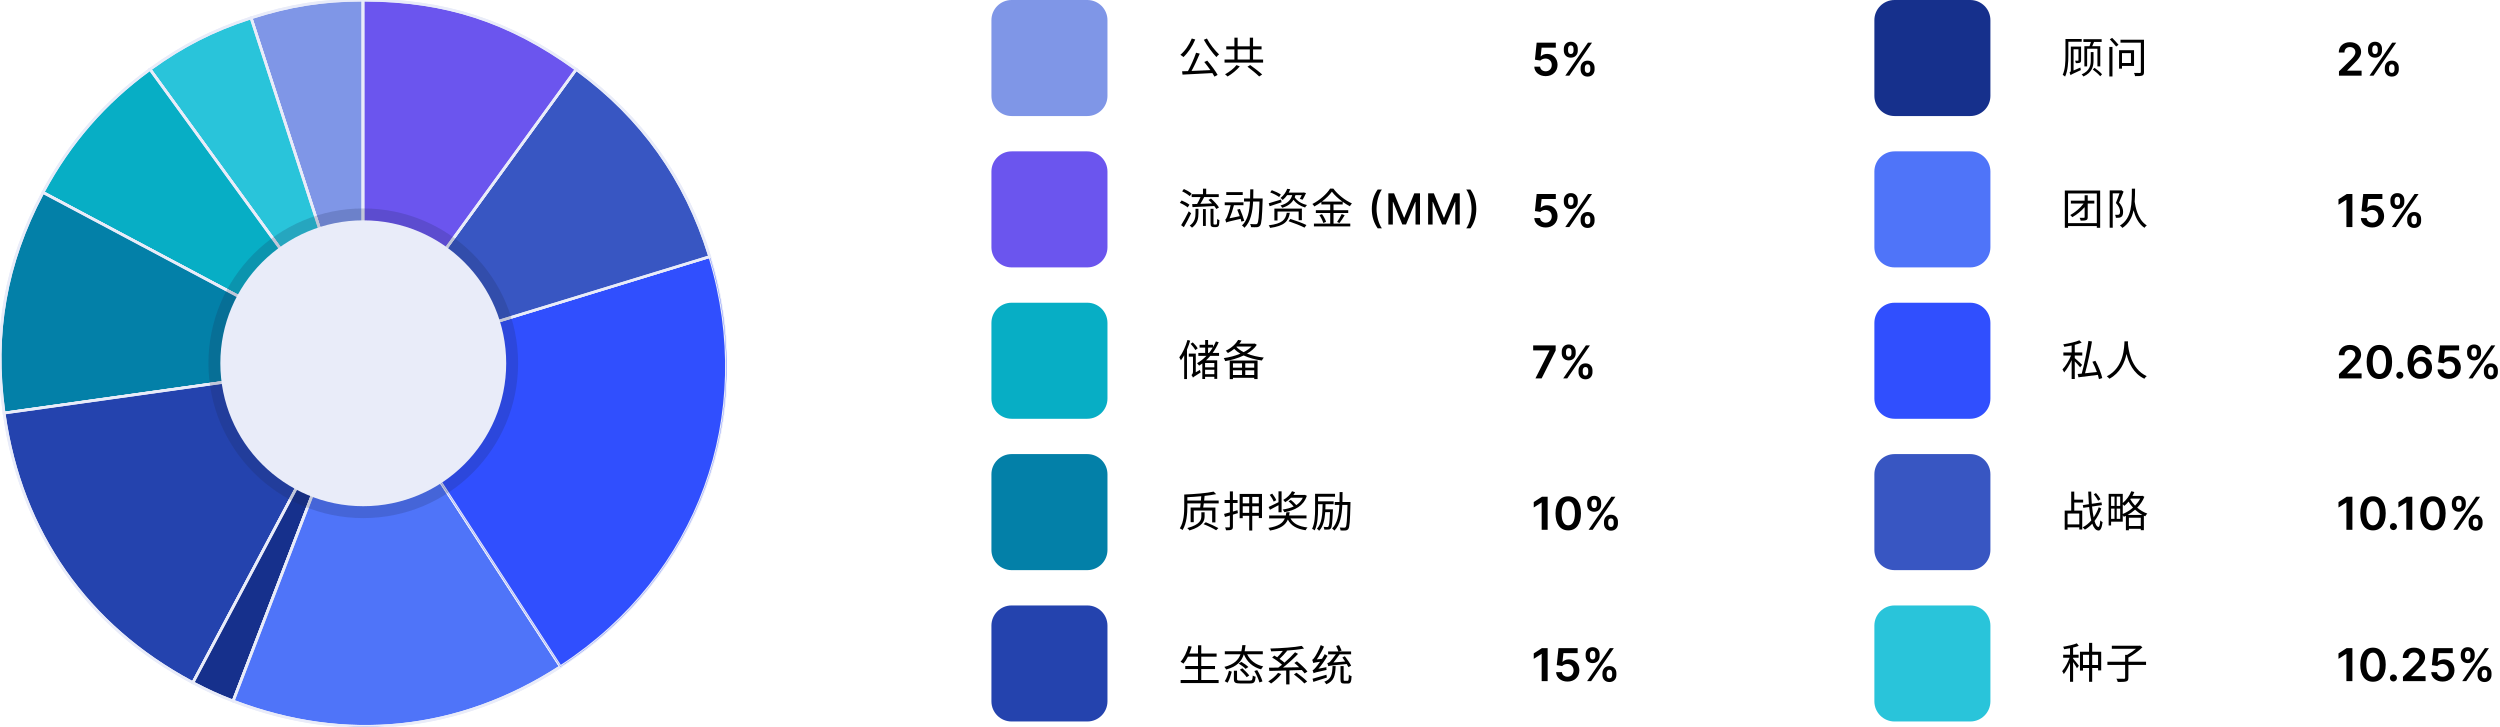 <svg width="991" height="288" viewBox="0 0 991 288" fill="none" xmlns="http://www.w3.org/2000/svg">
<g clip-path="url(#clip0)">
<path d="M54.258 117.267C54.148 117.267 54.06 117.179 54.06 117.069C54.06 116.959 54.148 116.871 54.258 116.871C54.368 116.871 54.456 116.959 54.456 117.069C54.434 117.201 54.346 117.267 54.258 117.267C54.368 117.267 54.456 117.179 54.456 117.069C54.456 116.959 54.368 116.871 54.258 116.871C54.148 116.871 54.06 116.959 54.06 117.069C54.06 117.201 54.148 117.267 54.258 117.267Z" fill="black"/>
<path fill-rule="evenodd" clip-rule="evenodd" d="M54.258 117.121C54.286 117.121 54.31 117.098 54.31 117.07C54.31 117.07 54.31 117.069 54.31 117.069H54.206C54.206 117.097 54.23 117.121 54.258 117.121ZM54.224 117.03L54.296 117.042C54.294 117.039 54.291 117.036 54.288 117.033C54.274 117.021 54.262 117.018 54.258 117.017C54.258 117.017 54.258 117.017 54.257 117.017C54.245 117.017 54.233 117.022 54.224 117.03ZM53.81 117.069C53.81 116.821 54.01 116.621 54.258 116.621C54.506 116.621 54.706 116.821 54.706 117.069V117.089L54.706 117.093C54.693 117.33 54.498 117.517 54.258 117.517C54.155 117.517 54.04 117.485 53.949 117.401C53.854 117.313 53.81 117.193 53.81 117.069Z" fill="black"/>
<path d="M143.912 143.736L99.503 7.079C114.606 2.176 128.039 0.044 143.912 0.044V143.736Z" fill="#7F96E7"/>
<path fill-rule="evenodd" clip-rule="evenodd" d="M100.133 7.401L143.412 140.579V0.544C127.975 0.588 114.835 2.674 100.133 7.401ZM99.348 6.603C114.501 1.685 127.986 -0.456 143.912 -0.456H144.412V143.736L143.436 143.89L98.873 6.758L99.348 6.603Z" fill="#E9ECF9"/>
<path d="M143.978 144.088L99.437 7.057L99.481 7.035C114.65 2.111 127.951 0 143.89 0H143.934V144.088H143.978ZM99.569 7.123L143.846 143.406V0.11C127.951 0.11 114.694 2.22 99.569 7.123Z" fill="#7F96E7"/>
<path fill-rule="evenodd" clip-rule="evenodd" d="M100.199 7.445L143.346 140.249V0.611C127.892 0.654 114.92 2.719 100.199 7.445ZM144.434 143.873V-0.5H143.89C127.899 -0.5 114.546 1.619 99.327 6.56L99.291 6.571L98.829 6.802L143.434 144.032V144.588H144.666L144.434 143.873Z" fill="#E9ECF9"/>
<path d="M143.912 143.736L59.446 27.502C72.285 18.159 84.421 11.981 99.502 7.079L143.912 143.736Z" fill="#29C4DA"/>
<path fill-rule="evenodd" clip-rule="evenodd" d="M99.823 6.448L144.387 143.581L143.507 144.03L58.748 27.392L59.152 27.098C72.034 17.724 84.217 11.522 99.348 6.603L99.823 6.448ZM60.145 27.613L142.461 140.888L99.182 7.709C84.528 12.519 72.657 18.562 60.145 27.613Z" fill="#E9ECF9"/>
<path d="M144.066 144.066L143.868 143.78L59.381 27.481L59.425 27.459C72.33 18.072 84.311 11.96 99.503 7.035L99.547 7.013L99.569 7.057L144.066 144.066ZM59.535 27.503L143.758 143.428L99.481 7.167C84.356 12.07 72.396 18.159 59.535 27.503Z" fill="#29C4DA"/>
<path fill-rule="evenodd" clip-rule="evenodd" d="M99.77 6.342L100.033 6.867L144.541 143.911L143.655 144.351L143.463 144.074L143.457 144.065L58.629 27.297L59.164 27.03C72.089 17.633 84.101 11.506 99.313 6.571L99.77 6.342ZM142.307 140.58L99.16 7.797C84.467 12.605 72.764 18.564 60.233 27.614L142.307 140.58Z" fill="#E9ECF9"/>
<path d="M143.912 143.736L17.038 76.287C27.481 56.676 41.463 40.561 59.447 27.502L143.912 143.736Z" fill="#07AEC5"/>
<path fill-rule="evenodd" clip-rule="evenodd" d="M59.557 26.804L144.316 143.442L143.677 144.177L16.361 76.493L16.596 76.052C27.075 56.375 41.107 40.202 59.153 27.098L59.557 26.804ZM17.715 76.08L142.234 142.278L59.336 28.201C41.743 41.065 28.018 56.883 17.715 76.08Z" fill="#E9ECF9"/>
<path d="M144.088 143.912L16.972 76.309L16.994 76.265C22.183 66.504 28.382 57.468 35.373 49.4C42.386 41.331 50.477 33.967 59.425 27.459L59.469 27.437L144.088 143.912ZM17.104 76.265L143.714 143.582L59.447 27.569C50.521 34.054 42.453 41.419 35.461 49.466C28.47 57.512 22.293 66.526 17.104 76.265Z" fill="#07AEC5"/>
<path fill-rule="evenodd" clip-rule="evenodd" d="M59.624 26.8L144.493 143.618L143.853 144.354L16.307 76.522L16.553 76.03C21.759 66.237 27.98 57.17 34.996 49.072C42.035 40.974 50.154 33.583 59.131 27.055L59.164 27.03L59.624 26.8ZM142.037 142.124L59.337 28.268C50.601 34.66 42.699 41.898 35.839 49.794C28.979 57.689 22.904 66.521 17.782 76.059L142.037 142.124Z" fill="#E9ECF9"/>
<path d="M143.912 143.736L1.627 163.742C-2.792 132.304 2.154 104.317 17.038 76.287L143.912 143.736Z" fill="#0380A8"/>
<path fill-rule="evenodd" clip-rule="evenodd" d="M16.831 75.61L145.505 144.017L1.201 164.307L1.131 163.811C-3.302 132.269 1.663 104.176 16.596 76.052L16.831 75.61ZM17.246 76.963C2.671 104.606 -2.208 132.21 2.053 163.177L142.318 143.455L17.246 76.963Z" fill="#E9ECF9"/>
<path d="M1.583 163.808V163.764C-0.66 147.891 -0.506 133.161 2.023 118.739C4.573 104.317 9.453 90.423 16.994 76.265L17.016 76.221L17.06 76.243L144.088 143.78L143.912 143.802L1.583 163.808ZM17.06 76.353C9.563 90.489 4.683 104.339 2.133 118.739C-0.418 133.139 -0.55 147.847 1.671 163.676L143.736 143.714L17.06 76.353Z" fill="#0380A8"/>
<path fill-rule="evenodd" clip-rule="evenodd" d="M16.793 75.55L17.295 75.801L145.718 144.08L143.982 144.297L143.974 144.298L1.083 164.383V163.799C-1.161 147.892 -1.006 133.121 1.53 118.653C4.09 104.177 8.988 90.234 16.55 76.036L16.793 75.55ZM142.143 143.433L17.268 77.03C9.926 90.971 5.139 104.633 2.625 118.827C0.111 133.02 -0.045 147.518 2.097 163.112L142.143 143.433Z" fill="#E9ECF9"/>
<path d="M143.912 143.736L76.463 270.61C34.406 248.273 8.244 210.899 1.626 163.742L143.912 143.736Z" fill="#2443AE"/>
<path fill-rule="evenodd" clip-rule="evenodd" d="M144.814 143.104L76.669 271.286L76.228 271.051C34.03 248.64 7.771 211.127 1.131 163.812L1.062 163.317L144.814 143.104ZM2.192 164.168C8.877 210.768 34.746 247.724 76.256 269.933L143.01 144.368L2.192 164.168Z" fill="#E9ECF9"/>
<path d="M76.485 270.698L76.441 270.676C55.512 259.552 38.451 244.69 25.722 226.531C12.993 208.349 4.859 187.222 1.561 163.742V163.698H1.605L144 143.692L143.956 143.78L76.485 270.698ZM1.671 163.786C4.969 187.222 13.081 208.305 25.788 226.443C38.495 244.58 55.534 259.42 76.419 270.544L143.802 143.824L1.671 163.786Z" fill="#2443AE"/>
<path fill-rule="evenodd" clip-rule="evenodd" d="M144.873 143.065L144.398 144.015L76.698 271.364L76.206 271.118C55.212 259.959 38.09 245.046 25.313 226.818C12.535 208.567 4.374 187.364 1.066 163.812L1.061 163.777V163.198H1.57L144.873 143.065ZM2.237 164.212C5.568 187.377 13.628 208.215 26.198 226.156C38.767 244.097 55.593 258.804 76.213 269.867L142.9 144.456L2.237 164.212Z" fill="#E9ECF9"/>
<path d="M143.912 143.736L92.423 277.887C86.487 275.622 82.069 273.6 76.462 270.61L143.912 143.736Z" fill="#16308C"/>
<path fill-rule="evenodd" clip-rule="evenodd" d="M77.139 270.403C82.374 273.178 86.607 275.115 92.136 277.241L140.515 151.19L77.139 270.403ZM143.47 143.501L144.378 143.915L92.711 278.532L92.245 278.354C86.289 276.082 81.851 274.051 76.227 271.051L75.787 270.816L143.47 143.501Z" fill="#E9ECF9"/>
<path d="M92.446 277.975L92.402 277.953C86.488 275.688 82.025 273.644 76.441 270.676L76.397 270.654L76.419 270.61L143.868 143.736L143.978 143.78L92.446 277.975ZM76.529 270.588C82.069 273.534 86.532 275.557 92.38 277.821L143.538 144.572L76.529 270.588Z" fill="#16308C"/>
<path fill-rule="evenodd" clip-rule="evenodd" d="M143.637 143.105L144.622 143.499L92.715 278.668L92.2 278.411C86.28 276.143 81.804 274.092 76.212 271.12L75.726 270.878L75.977 270.375L143.637 143.105ZM140.141 152.026L77.205 270.381C82.378 273.113 86.645 275.048 92.093 277.173L140.141 152.026Z" fill="#E9ECF9"/>
<path d="M143.912 143.736L222.177 264.256C182.253 290.198 136.876 294.947 92.423 277.886L143.912 143.736Z" fill="#4F74F9"/>
<path fill-rule="evenodd" clip-rule="evenodd" d="M143.796 142.64L222.869 264.403L222.45 264.675C182.391 290.704 136.847 295.471 92.244 278.353L91.777 278.174L143.796 142.64ZM144.027 144.831L93.07 277.598C137.068 294.33 181.937 289.634 221.485 264.108L144.027 144.831Z" fill="#E9ECF9"/>
<path d="M144.857 288C127.402 288 109.814 284.636 92.402 277.953L92.358 277.931L92.38 277.887L143.912 143.648L143.978 143.736L222.266 264.3L222.222 264.322C202.348 277.227 181.066 284.944 159.016 287.274C154.289 287.758 149.584 288 144.857 288ZM92.49 277.865C114.584 286.329 136.965 289.451 158.994 287.143C181.022 284.834 202.26 277.118 222.112 264.234L143.934 143.868L92.49 277.865Z" fill="#4F74F9"/>
<path fill-rule="evenodd" clip-rule="evenodd" d="M143.769 142.625L144.388 143.45L222.99 264.497L222.47 264.757C202.541 277.693 181.193 285.433 159.068 287.772L159.066 287.772C154.323 288.257 149.601 288.5 144.857 288.5C127.336 288.5 109.688 285.124 92.223 278.42L92.2 278.411L91.687 278.154L91.922 277.685L143.769 142.625ZM221.419 264.087L144.049 144.963L93.136 277.576C115.01 285.88 137.152 288.929 158.941 286.645C180.731 284.362 201.749 276.767 221.419 264.087Z" fill="#E9ECF9"/>
<path d="M143.912 143.736L281.316 101.723C300.487 164.401 277.139 228.553 222.155 264.234L143.912 143.736Z" fill="#304FFE"/>
<path fill-rule="evenodd" clip-rule="evenodd" d="M281.648 101.099L281.794 101.577C301.03 164.469 277.598 228.851 222.427 264.654L222.008 264.926L143.131 143.452L281.648 101.099ZM144.692 144.02L222.302 263.542C276.659 228.02 299.776 164.501 280.983 102.348L144.692 144.02Z" fill="#E9ECF9"/>
<path d="M222.156 264.322L222.134 264.278L143.824 143.714L143.89 143.692L281.361 101.657L281.383 101.701C286.109 117.135 288.308 132.898 287.956 148.529C287.604 163.852 284.79 178.846 279.602 193.114C274.414 207.382 266.917 220.661 257.353 232.62C247.57 244.822 235.764 255.485 222.2 264.278L222.156 264.322ZM144 143.78L222.2 264.191C235.72 255.397 247.504 244.778 257.265 232.599C266.829 220.639 274.326 207.36 279.514 193.114C284.702 178.868 287.516 163.874 287.868 148.573C288.22 132.964 286.021 117.245 281.317 101.833L144 143.78Z" fill="#304FFE"/>
<path d="M143.911 143.736L228.376 27.48C254.318 46.321 271.95 71.054 281.337 101.723L143.911 143.736Z" fill="#3856C2"/>
<path fill-rule="evenodd" clip-rule="evenodd" d="M228.265 26.782L228.67 27.076C254.7 45.981 272.396 70.804 281.815 101.577L281.962 102.055L142.628 144.651L228.265 26.782ZM228.486 28.18L145.194 142.821L280.712 101.391C271.369 71.206 253.985 46.821 228.486 28.18Z" fill="#E9ECF9"/>
<path d="M143.78 143.846L143.868 143.714L228.355 27.415L228.399 27.437C241.304 36.825 252.318 47.817 261.09 60.128C269.884 72.44 276.699 86.422 281.36 101.701L281.382 101.745L143.78 143.846ZM228.377 27.569L144.044 143.648L281.25 101.701C276.59 86.466 269.774 72.506 261.002 60.216C252.252 47.927 241.26 36.934 228.377 27.569Z" fill="#3856C2"/>
<path fill-rule="evenodd" clip-rule="evenodd" d="M228.2 26.778L228.66 27.008L228.693 27.033C241.639 36.45 252.692 47.48 261.498 59.838C270.317 72.185 277.151 86.203 281.826 101.515L282.094 102.051L142.587 144.734L143.457 143.429L228.2 26.778ZM280.625 101.37C275.984 86.369 269.243 72.621 260.595 60.507C251.97 48.392 241.155 37.539 228.487 28.268L145.326 142.733L280.625 101.37Z" fill="#E9ECF9"/>
<path d="M143.913 143.737V0.045C176.45 0.045 202.041 8.355 228.378 27.482L143.913 143.737Z" fill="#6B55EE"/>
<path fill-rule="evenodd" clip-rule="evenodd" d="M143.413 -0.455H143.913C176.556 -0.455 202.249 7.888 228.672 27.077L229.077 27.371L143.413 145.276V-0.455ZM144.413 0.545V142.198L227.68 27.593C201.705 8.834 176.441 0.63 144.413 0.545Z" fill="#E9ECF9"/>
<path d="M143.868 143.912V0H143.912C160.335 0 174.911 2.133 188.497 6.551C202.062 10.97 215.121 17.808 228.421 27.459L228.465 27.481L143.868 143.912ZM143.978 0.11V143.582L228.312 27.525C215.055 17.896 202.018 11.08 188.475 6.661C174.933 2.242 160.357 0.11 143.978 0.11Z" fill="#6B55EE"/>
<path fill-rule="evenodd" clip-rule="evenodd" d="M143.368 -0.5H143.912C160.379 -0.5 175.008 1.638 188.652 6.076C202.262 10.51 215.357 17.365 228.682 27.03L229.217 27.298L143.368 145.451V-0.5ZM227.613 27.636C214.532 18.188 201.669 11.492 188.32 7.137C174.973 2.781 160.609 0.654 144.478 0.611V142.044L227.613 27.636Z" fill="#E9ECF9"/>
</g>
<g style="mix-blend-mode:multiply" opacity="0.19">
<path d="M205.377 144C205.377 177.898 177.898 205.377 144 205.377C110.102 205.377 82.623 177.898 82.623 144C82.623 110.102 110.102 82.623 144 82.623C177.898 82.623 205.377 110.102 205.377 144Z" fill="#19234D"/>
</g>
<path d="M200.656 144C200.656 175.29 175.291 200.656 144 200.656C112.71 200.656 87.345 175.29 87.345 144C87.345 112.71 112.71 87.344 144 87.344C175.291 87.344 200.656 112.71 200.656 144Z" fill="#E9ECF9"/>
<path d="M472.423 15.264C471.42 17.763 469.754 20.194 467.901 21.724C468.258 21.911 468.836 22.387 469.108 22.625C470.91 20.959 472.661 18.375 473.8 15.655L472.423 15.264ZM477.37 24.58C478.169 25.532 479.036 26.688 479.801 27.793C477.234 27.912 474.616 28.031 472.321 28.116C473.443 26.11 474.667 23.458 475.585 21.265L474.123 20.908C473.392 23.101 472.049 26.11 470.91 28.184C470.06 28.201 469.278 28.235 468.581 28.252L468.751 29.578C471.777 29.425 476.299 29.221 480.583 28.966C480.906 29.476 481.195 29.969 481.416 30.377L482.657 29.68C481.824 28.167 480.09 25.804 478.543 24.036L477.37 24.58ZM477.2 15.774C478.492 18.154 480.617 20.993 482.181 22.625C482.436 22.285 482.895 21.792 483.235 21.554C481.688 20.126 479.563 17.474 478.424 15.264L477.2 15.774Z" fill="black"/>
<path d="M490.137 25.804C489.185 27.079 487.281 28.558 485.615 29.425C485.921 29.663 486.38 30.071 486.618 30.326C488.318 29.34 490.239 27.776 491.446 26.314L490.137 25.804ZM494.489 26.433C496.087 27.623 498.127 29.306 499.13 30.309L500.32 29.527C499.249 28.524 497.141 26.892 495.577 25.787L494.489 26.433ZM490.596 19.582H495.424V23.594H490.596V19.582ZM496.716 23.594V19.582H500.082V18.358H496.716V14.924H495.424V18.358H490.596V14.924H489.321V18.358H486.091V19.582H489.321V23.594H485.411V24.818H500.694V23.594H496.716Z" fill="black"/>
<path d="M612.714 30.179C615.482 30.179 617.413 28.3 617.413 25.698C617.413 23.18 615.661 21.364 613.283 21.364C612.222 21.364 611.283 21.786 610.797 22.361H610.72L611.097 18.891H616.729V16.909H609.135L608.451 23.659L610.592 24.011C611.033 23.525 611.864 23.199 612.651 23.205C614.089 23.212 615.124 24.273 615.118 25.756C615.124 27.219 614.114 28.261 612.714 28.261C611.532 28.261 610.58 27.513 610.496 26.44H608.195C608.259 28.613 610.158 30.179 612.714 30.179Z" fill="black"/>
<path d="M626.553 27.545C626.56 29.067 627.525 30.364 629.321 30.364C631.111 30.364 632.095 29.067 632.089 27.545V26.855C632.095 25.321 631.136 24.036 629.321 24.036C627.55 24.036 626.56 25.334 626.553 26.855V27.545ZM619.899 20.054C619.906 21.575 620.871 22.86 622.673 22.86C624.457 22.86 625.441 21.588 625.435 20.054V19.364C625.441 17.829 624.482 16.545 622.673 16.545C620.909 16.545 619.906 17.829 619.899 19.364V20.054ZM620.474 30H622.079L631.079 16.909H629.474L620.474 30ZM628.222 26.855C628.228 26.177 628.516 25.494 629.321 25.494C630.165 25.494 630.414 26.177 630.408 26.855V27.545C630.414 28.223 630.139 28.894 629.321 28.894C628.503 28.894 628.228 28.217 628.222 27.545V26.855ZM621.58 19.364C621.587 18.692 621.862 18.002 622.673 18.002C623.517 18.002 623.76 18.686 623.754 19.364V20.054C623.76 20.732 623.491 21.403 622.673 21.403C621.855 21.403 621.587 20.732 621.58 20.054V19.364Z" fill="black"/>
<path d="M826.248 18.324V26.331H827.336V19.327H831.416V26.331H832.555V18.324H829.342C829.58 17.814 829.852 17.202 830.09 16.624H833.099V15.536H825.857V16.624H828.849C828.679 17.168 828.458 17.814 828.271 18.324H826.248ZM825.194 16.556V15.451H818.751V22.081C818.751 24.41 818.666 27.504 817.646 29.68C817.918 29.799 818.394 30.139 818.598 30.36C819.72 28.048 819.89 24.546 819.89 22.064V16.556H825.194ZM824.939 18.46H820.876V27.844C820.876 28.439 820.587 28.626 820.332 28.728C820.519 29 820.689 29.544 820.757 29.816C821.046 29.561 821.539 29.289 824.854 27.776C824.786 27.538 824.684 27.096 824.667 26.773L821.964 27.946V19.531H823.902V23.849C823.902 24.002 823.868 24.053 823.715 24.053C823.562 24.07 823.12 24.07 822.559 24.053C822.695 24.342 822.831 24.733 822.865 25.039C823.63 25.039 824.174 25.022 824.497 24.852C824.854 24.665 824.939 24.376 824.939 23.866V18.46ZM829.869 20.636H828.781V24.019C828.781 25.753 828.424 28.099 825.16 29.493C825.398 29.68 825.721 30.071 825.874 30.326C829.41 28.711 829.869 26.144 829.869 24.036V20.636ZM829.58 27.572C830.634 28.337 831.926 29.476 832.538 30.224L833.252 29.425C832.64 28.694 831.297 27.606 830.26 26.875L829.58 27.572Z" fill="black"/>
<path d="M836.142 30.309H837.383V18.596H836.142V30.309ZM836.329 15.604C837.179 16.488 838.301 17.712 838.845 18.443L839.78 17.746C839.236 17.032 838.097 15.859 837.247 15.009L836.329 15.604ZM844.71 21.061V24.971H841.157V21.061H844.71ZM845.934 26.127V19.905H840.001V27.215H841.157V26.127H845.934ZM849.878 15.74H840.562V16.913H848.637V28.524C848.637 28.813 848.535 28.915 848.229 28.932C847.957 28.932 846.937 28.949 845.917 28.898C846.087 29.255 846.291 29.816 846.342 30.173C847.719 30.19 848.62 30.156 849.164 29.952C849.691 29.731 849.878 29.357 849.878 28.541V15.74Z" fill="black"/>
<path d="M927.164 30H936.138V28.018H930.436V27.929L932.693 25.634C935.237 23.192 935.94 22.003 935.94 20.527C935.94 18.334 934.157 16.73 931.523 16.73C928.928 16.73 927.087 18.341 927.087 20.827H929.343C929.343 19.491 930.187 18.654 931.491 18.654C932.737 18.654 933.664 19.415 933.664 20.648C933.664 21.741 933 22.521 931.708 23.832L927.164 28.287V30Z" fill="black"/>
<path d="M945.343 27.545C945.349 29.067 946.314 30.364 948.11 30.364C949.9 30.364 950.885 29.067 950.878 27.545V26.855C950.885 25.321 949.926 24.036 948.11 24.036C946.34 24.036 945.349 25.334 945.343 26.855V27.545ZM938.688 20.054C938.695 21.575 939.66 22.86 941.463 22.86C943.246 22.86 944.23 21.588 944.224 20.054V19.364C944.23 17.829 943.272 16.545 941.463 16.545C939.698 16.545 938.695 17.829 938.688 19.364V20.054ZM939.264 30H940.868L949.868 16.909H948.264L939.264 30ZM947.011 26.855C947.017 26.177 947.305 25.494 948.11 25.494C948.954 25.494 949.203 26.177 949.197 26.855V27.545C949.203 28.223 948.929 28.894 948.11 28.894C947.292 28.894 947.017 28.217 947.011 27.545V26.855ZM940.37 19.364C940.376 18.692 940.651 18.002 941.463 18.002C942.306 18.002 942.549 18.686 942.543 19.364V20.054C942.549 20.732 942.281 21.403 941.463 21.403C940.644 21.403 940.376 20.732 940.37 20.054V19.364Z" fill="black"/>
<path d="M472.712 82.098C474.99 81.996 478.237 81.826 481.348 81.673C481.688 82.098 481.96 82.506 482.164 82.846L483.201 82.234C482.589 81.197 481.229 79.735 480.039 78.698L479.053 79.259C479.512 79.667 480.005 80.143 480.447 80.636C478.866 80.687 477.268 80.755 475.823 80.806C476.333 79.99 476.877 79.004 477.336 78.12H483.116V76.981H478.135V74.788H476.86V76.981H472.372V78.12H475.891C475.534 79.004 475.024 80.058 474.531 80.857C473.817 80.874 473.154 80.891 472.576 80.908L472.712 82.098ZM472.338 76.743C471.692 76.131 470.349 75.383 469.278 74.924L468.598 75.842C469.669 76.335 470.978 77.151 471.607 77.746L472.338 76.743ZM471.505 81.163C470.825 80.602 469.465 79.888 468.394 79.463L467.697 80.415C468.802 80.874 470.128 81.639 470.791 82.217L471.505 81.163ZM471.216 83.764C470.298 85.702 469.057 87.929 468.207 89.255L469.278 90.054C470.213 88.473 471.335 86.348 472.168 84.546L471.216 83.764ZM473.902 84.512C473.902 86.076 473.681 87.997 471.607 89.425C471.879 89.629 472.321 90.02 472.508 90.258C474.769 88.626 475.058 86.416 475.058 84.546V82.761H473.902V84.512ZM476.86 89.561H477.982V82.863H476.86V89.561ZM481.399 89.017C481.28 89.017 481.178 89 481.11 88.949C481.025 88.864 481.025 88.694 481.025 88.354V82.761H479.852V88.235C479.852 89.255 479.937 89.51 480.175 89.748C480.413 89.952 480.787 90.037 481.11 90.037H481.943C482.232 90.037 482.572 89.969 482.742 89.85C482.98 89.714 483.116 89.51 483.201 89.187C483.303 88.881 483.354 87.997 483.371 87.249C483.065 87.147 482.691 86.96 482.487 86.79C482.47 87.589 482.453 88.201 482.419 88.473C482.385 88.745 482.317 88.881 482.249 88.932C482.164 89 482.028 89.017 481.875 89.017H481.399Z" fill="black"/>
<path d="M492.619 76.165H486.091V77.304H492.619V76.165ZM493.214 87.504C492.891 86.314 492.143 84.325 491.497 82.812L490.443 83.101C490.783 83.9 491.123 84.818 491.429 85.685L487.4 86.535C488.063 85.005 488.692 83.135 489.134 81.35H492.908V80.194H485.479V81.35H487.825C487.4 83.322 486.686 85.311 486.448 85.872C486.176 86.501 485.955 86.96 485.683 87.028C485.819 87.351 486.023 87.946 486.074 88.201C486.074 88.184 486.074 88.167 486.091 88.15V88.218C486.482 87.98 487.094 87.793 491.786 86.739C491.905 87.164 492.007 87.555 492.092 87.861L493.214 87.504ZM496.784 78.681C496.818 77.491 496.835 76.267 496.835 75.06H495.594C495.594 76.267 495.594 77.491 495.543 78.681H493.129V79.888H495.492C495.288 83.747 494.608 87.266 492.313 89.374C492.636 89.561 493.078 89.986 493.299 90.292C495.781 87.912 496.495 84.07 496.733 79.888H499.266C499.079 85.906 498.841 88.133 498.399 88.626C498.229 88.847 498.042 88.898 497.753 88.881C497.379 88.881 496.495 88.881 495.543 88.796C495.764 89.153 495.9 89.663 495.934 90.037C496.835 90.088 497.753 90.105 498.28 90.054C498.824 89.986 499.147 89.85 499.504 89.408C500.082 88.66 500.286 86.263 500.507 79.31C500.507 79.14 500.524 78.681 500.524 78.681H496.784Z" fill="black"/>
<path d="M507.715 77.117C506.933 76.539 505.369 75.808 504.145 75.383L503.516 76.267C504.74 76.726 506.287 77.508 507.052 78.103L507.715 77.117ZM507.817 79.089C505.981 79.667 504.145 80.245 502.921 80.585L503.278 81.758C504.638 81.316 506.372 80.738 508.004 80.194L507.817 79.089ZM516.062 87.283V82.693H505.165V87.402H506.406V83.849H514.787V87.283H516.062ZM510.078 84.342C509.568 87.147 508.293 88.643 502.921 89.306C503.125 89.561 503.397 90.054 503.482 90.343C509.177 89.544 510.741 87.725 511.302 84.342H510.078ZM510.792 87.691C512.9 88.388 515.705 89.493 517.116 90.241L517.864 89.204C516.385 88.456 513.563 87.419 511.489 86.773L510.792 87.691ZM516.028 77.338C515.756 77.882 515.501 78.443 515.246 78.834L516.351 79.157C516.759 78.494 517.286 77.474 517.711 76.539L516.793 76.284L516.589 76.335H510.843C511.081 75.893 511.285 75.451 511.455 75.009L510.248 74.839C509.823 76.012 508.939 77.44 507.579 78.494C507.851 78.647 508.259 78.987 508.463 79.276C509.177 78.681 509.755 78.018 510.231 77.338H512.237C511.744 79.089 510.588 80.636 507.579 81.452C507.817 81.673 508.14 82.098 508.259 82.37C510.605 81.673 511.931 80.568 512.73 79.191C513.801 80.636 515.45 81.724 517.337 82.251C517.507 81.945 517.83 81.486 518.102 81.265C515.977 80.806 514.158 79.667 513.223 78.205C513.325 77.916 513.427 77.644 513.512 77.338H516.028Z" fill="black"/>
<path d="M523.984 79.922C525.65 78.664 527.078 77.253 527.962 75.978C528.948 77.304 530.478 78.715 532.144 79.922H523.984ZM528.608 84.427H534.439V83.322H528.608V81.044H532.246V79.99C533.181 80.67 534.15 81.282 535.085 81.758C535.289 81.384 535.595 80.959 535.901 80.636C533.266 79.463 530.325 77.185 528.523 74.754H527.265C525.939 76.879 523.151 79.378 520.227 80.857C520.499 81.112 520.856 81.554 520.992 81.843C521.961 81.333 522.913 80.721 523.797 80.075V81.044H527.299V83.322H521.604V84.427H527.299V88.626H520.839V89.748H535.255V88.626H528.608V84.427ZM523.015 85.277C523.678 86.246 524.341 87.555 524.562 88.405L525.65 87.929C525.412 87.079 524.732 85.821 524.035 84.886L523.015 85.277ZM530.954 88.405C531.6 87.606 532.399 86.382 533.028 85.311L531.838 84.852C531.413 85.804 530.631 87.147 530.019 87.98L530.954 88.405Z" fill="black"/>
<path d="M543.787 82.818C543.787 85.849 544.596 88.372 546.13 90.521H547.784C546.595 88.927 545.659 85.692 545.659 82.818C545.659 79.951 546.595 76.715 547.784 75.121H546.13C544.596 77.27 543.787 79.794 543.787 82.818Z" fill="black"/>
<path d="M550.342 76.636V89H552.117V80.047H552.231L555.878 88.982H557.351L560.997 80.053H561.112V89H562.887V76.636H560.623L556.687 86.247H556.542L552.606 76.636H550.342Z" fill="black"/>
<path d="M566.109 76.636V89H567.884V80.047H567.998L571.645 88.982H573.118L576.764 80.053H576.879V89H578.653V76.636H576.39L572.454 86.247H572.309L568.373 76.636H566.109Z" fill="black"/>
<path d="M585.202 82.824C585.202 79.794 584.393 77.27 582.86 75.121H581.205C582.395 76.715 583.33 79.951 583.33 82.824C583.33 85.692 582.395 88.927 581.205 90.521H582.86C584.393 88.372 585.202 85.849 585.202 82.824Z" fill="black"/>
<path d="M612.714 90.179C615.482 90.179 617.413 88.3 617.413 85.698C617.413 83.18 615.661 81.364 613.283 81.364C612.222 81.364 611.283 81.786 610.797 82.361H610.72L611.097 78.891H616.729V76.909H609.135L608.451 83.659L610.592 84.011C611.033 83.525 611.864 83.199 612.651 83.205C614.089 83.212 615.124 84.273 615.118 85.756C615.124 87.219 614.114 88.261 612.714 88.261C611.532 88.261 610.58 87.513 610.496 86.44H608.195C608.259 88.613 610.158 90.179 612.714 90.179Z" fill="black"/>
<path d="M626.553 87.545C626.56 89.067 627.525 90.364 629.321 90.364C631.111 90.364 632.095 89.067 632.089 87.545V86.855C632.095 85.321 631.136 84.036 629.321 84.036C627.55 84.036 626.56 85.334 626.553 86.855V87.545ZM619.899 80.054C619.906 81.575 620.871 82.86 622.673 82.86C624.457 82.86 625.441 81.588 625.435 80.054V79.364C625.441 77.829 624.482 76.545 622.673 76.545C620.909 76.545 619.906 77.829 619.899 79.364V80.054ZM620.474 90H622.079L631.079 76.909H629.474L620.474 90ZM628.222 86.855C628.228 86.177 628.516 85.493 629.321 85.493C630.165 85.493 630.414 86.177 630.408 86.855V87.545C630.414 88.223 630.139 88.894 629.321 88.894C628.503 88.894 628.228 88.217 628.222 87.545V86.855ZM621.58 79.364C621.587 78.692 621.862 78.002 622.673 78.002C623.517 78.002 623.76 78.686 623.754 79.364V80.054C623.76 80.731 623.491 81.403 622.673 81.403C621.855 81.403 621.587 80.731 621.58 80.054V79.364Z" fill="black"/>
<path d="M830.192 79.548H827.574V77.406H826.35V79.548H820.893V80.687H825.942C824.565 82.54 822.525 84.223 820.638 85.243C820.927 85.464 821.284 85.855 821.454 86.093C823.137 85.141 824.939 83.73 826.35 82.115V86.059C826.35 86.263 826.282 86.331 826.061 86.331C825.857 86.348 825.126 86.348 824.361 86.331C824.531 86.654 824.718 87.13 824.769 87.47C825.874 87.47 826.554 87.436 826.979 87.232C827.438 87.045 827.574 86.722 827.574 86.059V80.687H830.192V79.548ZM819.771 88.456V76.692H831.178V88.456H819.771ZM818.496 75.519V90.309H819.771V89.612H831.178V90.309H832.504V75.519H818.496Z" fill="black"/>
<path d="M840.902 75.417L840.698 75.468H836.278V90.275H837.485V76.624H840.171C839.797 77.763 839.253 79.242 838.726 80.466C840.035 81.792 840.392 82.948 840.392 83.866C840.392 84.376 840.29 84.818 840.018 85.005C839.848 85.107 839.661 85.158 839.44 85.158C839.168 85.175 838.811 85.175 838.403 85.141C838.607 85.481 838.726 85.991 838.743 86.331C839.151 86.348 839.593 86.348 839.967 86.314C840.307 86.263 840.63 86.161 840.885 85.974C841.395 85.634 841.599 84.886 841.599 83.968C841.599 82.931 841.293 81.69 839.984 80.296C840.579 78.97 841.242 77.338 841.786 75.961L840.902 75.417ZM845.067 74.788C845.05 80.568 845.135 86.501 840.341 89.408C840.698 89.646 841.106 90.037 841.31 90.343C843.877 88.694 845.135 86.229 845.747 83.356C846.376 85.753 847.6 88.677 850.065 90.309C850.252 89.986 850.643 89.612 850.983 89.357C847.209 86.977 846.444 81.554 846.189 79.973C846.325 78.29 846.325 76.522 846.342 74.788H845.067Z" fill="black"/>
<path d="M932.488 76.909H930.232L926.978 78.999V81.172L930.04 79.217H930.117V90H932.488V76.909Z" fill="black"/>
<path d="M940.363 90.179C943.131 90.179 945.061 88.3 945.061 85.698C945.061 83.18 943.31 81.364 940.932 81.364C939.871 81.364 938.931 81.786 938.445 82.361H938.369L938.746 78.891H944.377V76.909H936.783L936.099 83.659L938.241 84.011C938.682 83.525 939.513 83.199 940.299 83.205C941.737 83.212 942.773 84.273 942.766 85.756C942.773 87.219 941.763 88.261 940.363 88.261C939.18 88.261 938.228 87.513 938.145 86.44H935.844C935.908 88.613 937.806 90.179 940.363 90.179Z" fill="black"/>
<path d="M954.202 87.545C954.208 89.067 955.173 90.364 956.97 90.364C958.759 90.364 959.744 89.067 959.737 87.545V86.855C959.744 85.321 958.785 84.036 956.97 84.036C955.199 84.036 954.208 85.334 954.202 86.855V87.545ZM947.548 80.054C947.554 81.575 948.519 82.86 950.322 82.86C952.105 82.86 953.09 81.588 953.083 80.054V79.364C953.09 77.829 952.131 76.545 950.322 76.545C948.558 76.545 947.554 77.829 947.548 79.364V80.054ZM948.123 90H949.727L958.727 76.909H957.123L948.123 90ZM955.87 86.855C955.876 86.177 956.164 85.493 956.97 85.493C957.813 85.493 958.063 86.177 958.056 86.855V87.545C958.063 88.223 957.788 88.894 956.97 88.894C956.151 88.894 955.876 88.217 955.87 87.545V86.855ZM949.229 79.364C949.235 78.692 949.51 78.002 950.322 78.002C951.166 78.002 951.408 78.686 951.402 79.364V80.054C951.408 80.731 951.14 81.403 950.322 81.403C949.504 81.403 949.235 80.731 949.229 80.054V79.364Z" fill="black"/>
<path d="M474.769 138.086C474.412 137.406 473.545 136.42 472.814 135.723L471.947 136.301C472.678 137.049 473.494 138.086 473.851 138.749L474.769 138.086ZM470.723 134.754C469.975 137.338 468.819 139.939 467.476 141.656C467.68 141.945 468.003 142.557 468.122 142.829C468.564 142.234 468.989 141.571 469.414 140.823V150.258H470.519V138.579C471.012 137.44 471.437 136.25 471.777 135.043L470.723 134.754ZM474.004 147.572V140.177H471.233V141.384H472.899V147.351C472.899 148.065 472.525 148.49 472.287 148.66C472.491 148.881 472.797 149.408 472.899 149.697C473.154 149.408 473.545 149.119 475.942 147.64C475.857 147.402 475.704 146.96 475.636 146.62L474.004 147.572ZM481.365 145.6H477.693V143.9H481.365V145.6ZM477.693 148.32V146.569H481.365V148.32H477.693ZM478.883 137.78H480.736C480.277 138.528 479.784 139.242 479.257 139.905H478.883V137.78ZM483.235 141.061V139.905H480.685C481.62 138.63 482.436 137.202 483.099 135.655L481.977 135.349C481.654 136.131 481.28 136.862 480.855 137.576V136.692H478.883V134.771H477.727V136.692H475.517V137.78H477.727V139.905H475.024V141.061H478.237C477.115 142.217 475.857 143.203 474.514 143.968C474.769 144.206 475.194 144.699 475.347 144.937C475.772 144.665 476.197 144.359 476.605 144.07V150.241H477.693V149.374H481.365V150.173H482.504V142.846H478.067C478.662 142.302 479.24 141.707 479.767 141.061H483.235Z" fill="black"/>
<path d="M492.347 144.036V145.736H488.743V144.036H492.347ZM497.175 145.736H493.622V144.036H497.175V145.736ZM493.622 148.643V146.773H497.175V148.643H493.622ZM488.743 148.643V146.773H492.347V148.643H488.743ZM487.468 150.292H488.743V149.748H497.175V150.258H498.501V142.914H487.468V150.292ZM490.29 137.355H496.138C495.322 138.205 494.217 138.953 492.993 139.582C491.837 139.004 490.851 138.324 490.12 137.525L490.29 137.355ZM497.379 136.165L497.158 136.233H491.276C491.616 135.825 491.905 135.417 492.143 134.992L490.8 134.737C489.967 136.199 488.318 137.882 485.887 139.038C486.176 139.242 486.55 139.65 486.737 139.956C487.689 139.446 488.505 138.902 489.236 138.307C489.933 139.021 490.749 139.65 491.684 140.194C489.61 141.061 487.281 141.656 485.105 141.945C485.309 142.234 485.547 142.795 485.666 143.152C488.097 142.744 490.715 142.013 492.993 140.908C495.101 141.894 497.6 142.557 500.201 142.914C500.371 142.557 500.694 142.03 500.966 141.741C498.569 141.486 496.274 140.959 494.319 140.177C495.917 139.259 497.294 138.086 498.195 136.692L497.379 136.165Z" fill="black"/>
<path d="M608.643 150H611.104L616.665 138.935V136.909H607.748V138.891H614.21V138.98L608.643 150Z" fill="black"/>
<path d="M625.727 147.545C625.734 149.067 626.699 150.364 628.495 150.364C630.285 150.364 631.269 149.067 631.263 147.545V146.855C631.269 145.321 630.31 144.036 628.495 144.036C626.724 144.036 625.734 145.334 625.727 146.855V147.545ZM619.073 140.054C619.08 141.575 620.045 142.86 621.847 142.86C623.631 142.86 624.615 141.588 624.609 140.054V139.364C624.615 137.829 623.656 136.545 621.847 136.545C620.083 136.545 619.08 137.829 619.073 139.364V140.054ZM619.648 150H621.253L630.253 136.909H628.648L619.648 150ZM627.396 146.855C627.402 146.177 627.69 145.494 628.495 145.494C629.339 145.494 629.588 146.177 629.582 146.855V147.545C629.588 148.223 629.313 148.894 628.495 148.894C627.677 148.894 627.402 148.217 627.396 147.545V146.855ZM620.754 139.364C620.761 138.692 621.036 138.002 621.847 138.002C622.691 138.002 622.934 138.686 622.928 139.364V140.054C622.934 140.731 622.665 141.403 621.847 141.403C621.029 141.403 620.761 140.731 620.754 140.054V139.364Z" fill="black"/>
<path d="M825.347 144.631C824.922 144.206 823.069 142.472 822.44 141.945V140.925H825.415V139.718H822.44V136.692C823.46 136.437 824.429 136.148 825.194 135.825L824.259 134.89C822.814 135.553 820.162 136.131 817.884 136.488C818.037 136.76 818.207 137.185 818.275 137.474C819.21 137.338 820.213 137.168 821.199 136.964V139.718H817.918V140.925H820.961C820.162 142.931 818.785 145.209 817.561 146.433C817.765 146.756 818.088 147.266 818.224 147.623C819.261 146.467 820.366 144.614 821.199 142.761V150.241H822.44V143.237C823.205 144.019 824.174 145.056 824.565 145.6L825.347 144.631ZM833.337 149.867C832.963 148.048 831.807 145.209 830.617 143.033L829.427 143.407C830.09 144.648 830.736 146.11 831.212 147.47C829.58 147.64 827.948 147.81 826.503 147.963C827.489 144.444 828.594 139.361 829.257 135.366L827.846 135.128C827.302 139.14 826.18 144.563 825.194 148.099C824.599 148.15 824.072 148.201 823.596 148.252L823.902 149.561C825.942 149.323 828.815 148.966 831.603 148.592C831.79 149.221 831.943 149.799 832.028 150.292L833.337 149.867Z" fill="black"/>
<path d="M842.143 135.298C842.024 137.542 842.024 145.651 835.139 149.17C835.53 149.425 835.938 149.833 836.159 150.139C840.46 147.81 842.211 143.713 842.959 140.313C843.775 143.713 845.645 148.065 850.031 150.139C850.218 149.799 850.609 149.374 850.966 149.102C844.574 146.178 843.656 138.324 843.503 136.08C843.52 135.791 843.52 135.519 843.537 135.298H842.143Z" fill="black"/>
<path d="M927.164 150H936.138V148.018H930.436V147.929L932.693 145.634C935.237 143.192 935.94 142.003 935.94 140.527C935.94 138.334 934.157 136.73 931.523 136.73C928.928 136.73 927.087 138.341 927.087 140.827H929.343C929.343 139.491 930.187 138.654 931.491 138.654C932.737 138.654 933.664 139.415 933.664 140.648C933.664 141.741 933 142.521 931.708 143.832L927.164 148.287V150Z" fill="black"/>
<path d="M943.182 150.249C946.34 150.256 948.225 147.763 948.225 143.467C948.225 139.197 946.327 136.73 943.182 136.73C940.037 136.73 938.145 139.191 938.139 143.467C938.139 147.756 940.024 150.249 943.182 150.249ZM943.182 148.249C941.552 148.249 940.529 146.612 940.536 143.467C940.542 140.348 941.559 138.705 943.182 138.705C944.812 138.705 945.828 140.348 945.835 143.467C945.835 146.612 944.818 148.249 943.182 148.249Z" fill="black"/>
<path d="M951.29 150.141C952.045 150.141 952.69 149.514 952.697 148.734C952.69 147.967 952.045 147.341 951.29 147.341C950.511 147.341 949.878 147.967 949.884 148.734C949.878 149.514 950.511 150.141 951.29 150.141Z" fill="black"/>
<path d="M959.344 150.179C962.17 150.198 964.068 148.255 964.062 145.666C964.068 143.192 962.304 141.403 960.009 141.403C958.603 141.403 957.363 142.087 956.736 143.212H956.647C956.653 140.457 957.663 138.782 959.479 138.782C960.604 138.782 961.364 139.434 961.607 140.437H963.94C963.659 138.322 961.952 136.73 959.479 136.73C956.334 136.73 954.346 139.351 954.346 143.825C954.339 148.626 956.832 150.166 959.344 150.179ZM959.332 148.261C957.932 148.261 956.909 147.104 956.903 145.736C956.915 144.362 957.976 143.212 959.364 143.212C960.751 143.212 961.767 144.311 961.761 145.717C961.767 147.149 960.719 148.261 959.332 148.261Z" fill="black"/>
<path d="M970.773 150.179C973.541 150.179 975.472 148.3 975.472 145.698C975.472 143.18 973.72 141.364 971.342 141.364C970.281 141.364 969.342 141.786 968.856 142.361H968.779L969.156 138.891H974.788V136.909H967.194L966.51 143.659L968.651 144.011C969.092 143.525 969.923 143.199 970.709 143.205C972.148 143.212 973.183 144.273 973.177 145.756C973.183 147.219 972.173 148.261 970.773 148.261C969.591 148.261 968.638 147.513 968.555 146.44H966.254C966.318 148.613 968.217 150.179 970.773 150.179Z" fill="black"/>
<path d="M984.612 147.545C984.619 149.067 985.584 150.364 987.38 150.364C989.17 150.364 990.154 149.067 990.148 147.545V146.855C990.154 145.321 989.195 144.036 987.38 144.036C985.609 144.036 984.619 145.334 984.612 146.855V147.545ZM977.958 140.054C977.964 141.575 978.93 142.86 980.732 142.86C982.516 142.86 983.5 141.588 983.494 140.054V139.364C983.5 137.829 982.541 136.545 980.732 136.545C978.968 136.545 977.964 137.829 977.958 139.364V140.054ZM978.533 150H980.138L989.138 136.909H987.533L978.533 150ZM986.28 146.855C986.287 146.177 986.574 145.494 987.38 145.494C988.224 145.494 988.473 146.177 988.467 146.855V147.545C988.473 148.223 988.198 148.894 987.38 148.894C986.562 148.894 986.287 148.217 986.28 147.545V146.855ZM979.639 139.364C979.646 138.692 979.92 138.002 980.732 138.002C981.576 138.002 981.819 138.686 981.812 139.364V140.054C981.819 140.731 981.55 141.403 980.732 141.403C979.914 141.403 979.646 140.731 979.639 140.054V139.364Z" fill="black"/>
<path d="M477.506 203.067H476.214V204.58C476.214 205.957 475.857 207.946 470.638 209.323C470.944 209.544 471.301 210.003 471.488 210.275C476.911 208.677 477.506 206.331 477.506 204.614V203.067ZM477.081 207.776C478.781 208.422 480.906 209.459 482.079 210.19L482.963 209.34C481.773 208.66 479.648 207.657 477.965 207.011L477.081 207.776ZM470.672 198.409V197.083C472.44 197.015 474.344 196.879 476.18 196.709C476.146 197.253 476.112 197.831 476.044 198.409H470.672ZM477.319 198.409C477.387 197.797 477.455 197.168 477.506 196.573C479.223 196.403 480.804 196.165 482.079 195.876L481.076 194.873C478.441 195.485 473.494 195.876 469.431 196.029V200.755C469.431 203.339 469.278 206.926 467.68 209.442C467.986 209.561 468.53 209.901 468.768 210.105C470.434 207.436 470.672 203.492 470.672 200.755V199.548H475.942C475.874 200.143 475.806 200.721 475.738 201.197H471.964V207.011H473.205V202.37H480.498V207.079H481.79V201.197H476.945C477.03 200.721 477.098 200.143 477.183 199.548H483.082V198.409H477.319Z" fill="black"/>
<path d="M490.528 202.251C489.933 202.438 489.321 202.608 488.726 202.778V199.378H490.579V198.188H488.726V194.788H487.519V198.188H485.428V199.378H487.519V203.101C486.652 203.339 485.87 203.56 485.224 203.713L485.581 204.937L487.519 204.359V208.762C487.519 208.983 487.434 209.051 487.196 209.068C487.009 209.068 486.346 209.085 485.632 209.068C485.785 209.374 485.955 209.884 486.006 210.207C487.077 210.207 487.723 210.173 488.148 209.969C488.573 209.765 488.726 209.442 488.726 208.762V204.002C489.372 203.815 490.035 203.611 490.698 203.407L490.528 202.251ZM496.393 203.288V200.687H498.994V203.288H496.393ZM492.619 203.288V200.687H495.186V203.288H492.619ZM495.186 196.981V199.514H492.619V196.981H495.186ZM498.994 199.514H496.393V196.981H498.994V199.514ZM491.395 195.808V205.413H492.619V204.461H495.186V210.292H496.393V204.461H498.994V205.362H500.252V195.808H491.395Z" fill="black"/>
<path d="M517.286 196.165L517.048 196.199H512.679C512.951 195.842 513.189 195.485 513.376 195.111L512.152 194.72C511.574 195.995 510.163 197.372 508.684 198.171C508.922 198.392 509.262 198.834 509.432 199.089C510.248 198.63 511.047 198.001 511.761 197.304H516.436C515.858 198.562 514.957 199.497 513.835 200.228C513.291 199.565 512.424 198.749 511.693 198.171L510.775 198.715C511.489 199.327 512.305 200.126 512.815 200.772C511.557 201.35 510.078 201.741 508.446 201.979C508.684 202.217 509.007 202.727 509.126 203.033C513.308 202.285 516.674 200.619 518.034 196.539L517.286 196.165ZM505.913 198.273C505.641 197.559 504.944 196.454 504.298 195.672L503.329 196.165C503.958 196.981 504.638 198.12 504.893 198.834L505.913 198.273ZM506.797 203.067H508.021V194.771H506.797V199.072C505.335 199.803 503.873 200.517 502.87 200.976L503.414 202.064C504.4 201.554 505.607 200.908 506.797 200.262V203.067ZM517.898 205.481V204.342H510.996C511.098 203.917 511.166 203.509 511.234 203.05H509.925C509.857 203.509 509.789 203.934 509.687 204.342H503.091V205.481H509.313C508.531 207.334 506.865 208.609 502.819 209.255C503.04 209.51 503.312 210.02 503.414 210.326C507.698 209.578 509.585 208.099 510.503 205.957C511.761 208.405 514.073 209.68 517.541 210.19C517.677 209.867 518.017 209.34 518.306 209.085C514.923 208.711 512.628 207.589 511.54 205.481H517.898Z" fill="black"/>
<path d="M525.378 201.911C525.412 201.248 525.429 200.568 525.446 199.871H528.659V198.732H522.471V196.913H529.203V195.74H521.298V201.928C521.298 204.274 521.213 207.419 520.108 209.646C520.397 209.731 520.924 210.037 521.145 210.241C522.301 207.946 522.471 204.41 522.471 201.911V199.871H524.29C524.222 203.951 523.984 207.555 522.029 209.578C522.335 209.748 522.726 210.139 522.896 210.411C524.528 208.711 525.089 206.093 525.327 202.999H527.214C527.061 206.926 526.874 208.371 526.585 208.711C526.466 208.898 526.33 208.932 526.092 208.932C525.854 208.932 525.293 208.915 524.681 208.847C524.834 209.153 524.936 209.578 524.953 209.918C525.599 209.952 526.228 209.952 526.585 209.901C527.01 209.884 527.299 209.765 527.554 209.425C527.979 208.881 528.149 207.232 528.353 202.438C528.353 202.285 528.37 201.911 528.37 201.911H525.378ZM532.144 198.987C532.178 197.729 532.195 196.386 532.195 195.06H531.022C531.022 196.386 531.022 197.729 530.988 198.987H529.084V200.16H530.937C530.75 204.087 530.138 207.436 528.03 209.51C528.336 209.68 528.761 210.071 528.965 210.343C531.226 208.031 531.889 204.393 532.093 200.16H534.15C533.98 206.263 533.81 208.439 533.436 208.915C533.266 209.136 533.13 209.187 532.858 209.17C532.552 209.17 531.838 209.17 531.056 209.102C531.26 209.442 531.379 209.918 531.396 210.275C532.161 210.309 532.926 210.326 533.368 210.275C533.844 210.224 534.167 210.071 534.473 209.663C534.983 208.949 535.153 206.637 535.323 199.599C535.323 199.446 535.34 198.987 535.34 198.987H532.144Z" fill="black"/>
<path d="M476.18 269.541V265.223H481.637V263.999H476.18V260.293H482.266V259.052H476.18V255.788H474.888V259.052H471.437C471.811 258.185 472.117 257.267 472.389 256.332L471.114 256.06C470.451 258.474 469.363 260.82 467.969 262.316C468.309 262.486 468.87 262.86 469.125 263.064C469.754 262.299 470.349 261.364 470.893 260.293H474.888V263.999H469.839V265.223H474.888V269.541H468.003V270.765H483.065V269.541H476.18Z" fill="black"/>
<path d="M486.618 270.629C487.366 269.456 487.91 267.654 488.284 266.26L487.162 265.886C486.839 267.246 486.244 268.946 485.479 270.034L486.618 270.629ZM491.667 269.779C490.562 269.779 490.358 269.677 490.358 269.184V265.886H489.117V269.201C489.117 270.561 489.644 270.918 491.599 270.918H495.543C497.175 270.918 497.566 270.391 497.736 268.266C497.379 268.181 496.869 267.994 496.597 267.79C496.495 269.524 496.359 269.779 495.458 269.779H491.667ZM491.004 263.03C491.99 263.625 493.197 264.509 493.724 265.138L494.863 264.407C494.234 263.761 493.044 262.928 492.058 262.367L491.004 263.03ZM491.48 265.478C492.466 266.362 493.639 267.62 494.183 268.436L495.203 267.756C494.625 266.957 493.418 265.75 492.466 264.9L491.48 265.478ZM497.226 265.988C498.093 267.416 498.943 269.354 499.232 270.527L500.439 270.102C500.116 268.895 499.215 267.025 498.348 265.631L497.226 265.988ZM500.575 259.341V258.151H493.384C493.537 257.369 493.656 256.553 493.741 255.72H492.449C492.364 256.553 492.262 257.369 492.075 258.151H485.513V259.341H491.735C490.936 261.534 489.27 263.37 485.343 264.356C485.581 264.611 485.904 265.104 486.04 265.41C490.426 264.237 492.228 262.01 493.061 259.341C494.319 262.367 496.546 264.424 499.895 265.342C500.082 264.968 500.456 264.458 500.745 264.169C497.702 263.489 495.543 261.772 494.37 259.341H500.575Z" fill="black"/>
<path d="M506.627 266.719C505.692 267.977 504.162 269.252 502.734 270.085C503.074 270.272 503.601 270.697 503.856 270.952C505.216 270.034 506.814 268.589 507.902 267.195L506.627 266.719ZM518.272 266.192C517.405 265.036 515.586 263.336 514.107 262.146L513.087 262.792C513.699 263.302 514.345 263.88 514.957 264.492C512.798 264.526 510.605 264.577 508.582 264.611C510.571 263.047 512.849 260.99 514.549 259.205L513.359 258.559C512.254 259.834 510.707 261.33 509.16 262.673C508.65 262.197 507.953 261.67 507.222 261.177C508.191 260.293 509.313 259.086 510.18 258.015L509.993 257.913C512.56 257.726 515.025 257.454 516.929 257.08L516.011 256.026C513.104 256.604 507.902 256.961 503.55 257.08C503.669 257.386 503.839 257.879 503.856 258.202C505.352 258.168 506.95 258.1 508.531 258.015C507.885 258.865 507.035 259.834 506.287 260.548C505.896 260.31 505.505 260.072 505.131 259.868L504.281 260.65C505.641 261.432 507.205 262.571 508.191 263.506C507.681 263.914 507.205 264.288 506.729 264.628C505.352 264.645 504.077 264.662 503.023 264.679L503.159 265.954C504.961 265.903 507.307 265.852 509.84 265.784V271.292H511.149V265.75C512.764 265.699 514.413 265.648 516.028 265.597C516.487 266.09 516.878 266.549 517.15 266.94L518.272 266.192ZM512.917 267.348C514.379 268.419 516.198 269.966 517.048 270.918L518.153 270.136C517.218 269.167 515.365 267.671 513.937 266.651L512.917 267.348Z" fill="black"/>
<path d="M535.595 263.846C535.102 262.894 533.997 261.313 533.096 260.123L532.11 260.616C532.484 261.109 532.875 261.67 533.232 262.214L528.574 262.605C529.322 261.687 530.291 260.378 531.005 259.375H535.578V258.236H530.733L531.821 257.879C531.617 257.352 531.175 256.417 530.801 255.737L529.645 256.06C529.968 256.74 530.393 257.658 530.563 258.236H526.466V259.375H529.526C528.761 260.429 527.588 261.976 527.197 262.333C526.891 262.656 526.432 262.775 526.126 262.86C526.245 263.115 526.5 263.778 526.551 264.084C527.01 263.88 527.724 263.795 533.844 263.217C534.133 263.693 534.354 264.101 534.524 264.458L535.595 263.846ZM522.624 265.087C523.899 263.608 525.174 261.806 526.228 259.97L525.106 259.307C524.783 259.919 524.426 260.565 524.035 261.16L521.978 261.381C523.015 259.919 524.052 258.083 524.834 256.315L523.542 255.72C522.811 257.76 521.553 259.936 521.145 260.497C520.788 261.058 520.465 261.449 520.159 261.517C520.312 261.891 520.533 262.537 520.601 262.826C520.856 262.69 521.247 262.605 523.27 262.316C522.556 263.37 521.893 264.22 521.587 264.543C521.06 265.172 520.652 265.58 520.312 265.665C520.448 266.005 520.652 266.617 520.72 266.872C521.077 266.651 521.638 266.481 525.837 265.563C525.786 265.308 525.769 264.798 525.803 264.458L522.624 265.087ZM525.786 267.467C523.746 268.079 521.672 268.691 520.312 269.048L520.601 270.306C522.114 269.813 524.103 269.184 525.99 268.572L525.786 267.467ZM528.217 264.033C528.098 267.382 527.724 269.201 524.953 270.238C525.242 270.442 525.582 270.935 525.735 271.241C528.795 270 529.322 267.841 529.458 264.033H528.217ZM533.045 269.864C532.671 269.864 532.62 269.796 532.62 269.354V264.016H531.379V269.354C531.379 270.578 531.668 270.952 532.858 270.952H534.337C535.374 270.952 535.663 270.34 535.765 268.028C535.425 267.943 534.932 267.756 534.677 267.518C534.626 269.541 534.558 269.864 534.201 269.864H533.045Z" fill="black"/>
<path d="M613.488 196.909H611.232L607.978 198.999V201.173L611.04 199.217H611.117V210H613.488V196.909Z" fill="black"/>
<path d="M621.651 210.249C624.808 210.256 626.694 207.763 626.694 203.467C626.694 199.197 624.795 196.73 621.651 196.73C618.506 196.73 616.614 199.191 616.607 203.467C616.607 207.756 618.493 210.249 621.651 210.249ZM621.651 208.249C620.021 208.249 618.998 206.612 619.004 203.467C619.011 200.348 620.027 198.705 621.651 198.705C623.281 198.705 624.297 200.348 624.303 203.467C624.303 206.612 623.287 208.249 621.651 208.249Z" fill="black"/>
<path d="M635.817 207.545C635.823 209.067 636.789 210.364 638.585 210.364C640.375 210.364 641.359 209.067 641.352 207.545V206.855C641.359 205.321 640.4 204.036 638.585 204.036C636.814 204.036 635.823 205.334 635.817 206.855V207.545ZM629.163 200.054C629.169 201.575 630.134 202.86 631.937 202.86C633.72 202.86 634.705 201.588 634.698 200.054V199.364C634.705 197.829 633.746 196.545 631.937 196.545C630.173 196.545 629.169 197.829 629.163 199.364V200.054ZM629.738 210H631.343L640.343 196.909H638.738L629.738 210ZM637.485 206.855C637.492 206.177 637.779 205.494 638.585 205.494C639.428 205.494 639.678 206.177 639.671 206.855V207.545C639.678 208.223 639.403 208.894 638.585 208.894C637.767 208.894 637.492 208.217 637.485 207.545V206.855ZM630.844 199.364C630.85 198.692 631.125 198.002 631.937 198.002C632.781 198.002 633.024 198.686 633.017 199.364V200.054C633.024 200.731 632.755 201.403 631.937 201.403C631.119 201.403 630.85 200.731 630.844 200.054V199.364Z" fill="black"/>
<path d="M832.623 197.899C832.283 197.236 831.518 196.199 830.838 195.451L829.971 195.944C830.617 196.709 831.365 197.78 831.705 198.477L832.623 197.899ZM824.225 207.878H819.584V203.56H824.225V207.878ZM822.236 199.191H825.755V198.069H822.236V194.873H821.029V202.404H818.445V209.986H819.584V209.034H824.225V209.901H825.398V202.404H822.236V199.191ZM831.943 201.044C831.484 202.455 830.787 203.849 829.92 205.09C829.665 203.883 829.461 202.421 829.291 200.789L833.201 200.228L833.031 199.14L829.189 199.701C829.07 198.188 828.985 196.556 828.951 194.873H827.761C827.829 196.624 827.914 198.307 828.033 199.871L825.636 200.228L825.806 201.299L828.135 200.976C828.339 203.016 828.611 204.835 828.985 206.297C827.965 207.47 826.792 208.439 825.534 209.051C825.857 209.272 826.248 209.663 826.452 209.952C827.489 209.357 828.475 208.541 829.376 207.589C829.954 209.272 830.77 210.258 831.841 210.309C832.504 210.326 833.116 209.595 833.473 206.977C833.252 206.858 832.776 206.569 832.555 206.314C832.419 207.98 832.181 208.898 831.824 208.881C831.229 208.847 830.685 207.98 830.277 206.518C831.399 205.022 832.317 203.305 832.912 201.571L831.943 201.044Z" fill="black"/>
<path d="M843.384 204.121C844.421 203.56 845.424 202.863 846.342 202.03C847.192 202.829 848.161 203.543 849.232 204.121H843.384ZM843.894 208.507V205.243H848.603V208.507H843.894ZM841.463 199.905C841.701 200.109 841.956 200.364 842.092 200.517C842.67 200.041 843.231 199.48 843.758 198.834C844.217 199.616 844.812 200.432 845.526 201.214C844.285 202.302 842.857 203.169 841.463 203.747V199.905ZM839.066 205.668V201.622H840.443V205.668H839.066ZM836.839 201.622H838.199V205.668H836.839V201.622ZM838.199 196.862V200.551H836.839V196.862H838.199ZM840.443 200.551H839.066V196.862H840.443V200.551ZM848.382 197.644C847.872 198.647 847.158 199.582 846.342 200.432C845.543 199.616 844.914 198.732 844.455 197.916L844.642 197.644H848.382ZM849.215 196.522L848.994 196.59H845.288C845.577 196.097 845.832 195.57 846.053 195.043L844.863 194.72C844.132 196.539 842.891 198.222 841.463 199.378V195.774H835.87V208.286H836.839V206.79H841.463V204.206C841.633 204.41 841.803 204.665 841.888 204.852C842.16 204.733 842.432 204.614 842.704 204.478V210.207H843.894V209.629H848.603V210.173H849.827V204.427C850.014 204.512 850.184 204.597 850.371 204.665C850.558 204.325 850.915 203.849 851.187 203.594C849.657 203.05 848.314 202.2 847.192 201.231C848.382 200.007 849.385 198.562 850.031 196.93L849.215 196.522Z" fill="black"/>
<path d="M932.488 196.909H930.232L926.978 198.999V201.173L930.04 199.217H930.117V210H932.488V196.909Z" fill="black"/>
<path d="M940.651 210.249C943.808 210.256 945.694 207.763 945.694 203.467C945.694 199.197 943.795 196.73 940.651 196.73C937.506 196.73 935.614 199.191 935.607 203.467C935.607 207.756 937.493 210.249 940.651 210.249ZM940.651 208.249C939.021 208.249 937.998 206.612 938.004 203.467C938.011 200.348 939.027 198.705 940.651 198.705C942.281 198.705 943.297 200.348 943.303 203.467C943.303 206.612 942.287 208.249 940.651 208.249Z" fill="black"/>
<path d="M948.759 210.141C949.513 210.141 950.159 209.514 950.165 208.734C950.159 207.967 949.513 207.341 948.759 207.341C947.979 207.341 947.346 207.967 947.353 208.734C947.346 209.514 947.979 210.141 948.759 210.141Z" fill="black"/>
<path d="M956.236 196.909H953.98L950.726 198.999V201.173L953.788 199.217H953.865V210H956.236V196.909Z" fill="black"/>
<path d="M964.399 210.249C967.556 210.256 969.442 207.763 969.442 203.467C969.442 199.197 967.544 196.73 964.399 196.73C961.254 196.73 959.362 199.191 959.355 203.467C959.355 207.756 961.241 210.249 964.399 210.249ZM964.399 208.249C962.769 208.249 961.746 206.612 961.752 203.467C961.759 200.348 962.775 198.705 964.399 198.705C966.029 198.705 967.045 200.348 967.051 203.467C967.051 206.612 966.035 208.249 964.399 208.249Z" fill="black"/>
<path d="M978.565 207.545C978.571 209.067 979.537 210.364 981.333 210.364C983.123 210.364 984.107 209.067 984.101 207.545V206.855C984.107 205.321 983.148 204.036 981.333 204.036C979.562 204.036 978.571 205.334 978.565 206.855V207.545ZM971.911 200.054C971.917 201.575 972.883 202.86 974.685 202.86C976.468 202.86 977.453 201.588 977.446 200.054V199.364C977.453 197.829 976.494 196.545 974.685 196.545C972.921 196.545 971.917 197.829 971.911 199.364V200.054ZM972.486 210H974.091L983.091 196.909H981.486L972.486 210ZM980.233 206.855C980.24 206.177 980.527 205.494 981.333 205.494C982.177 205.494 982.426 206.177 982.419 206.855V207.545C982.426 208.223 982.151 208.894 981.333 208.894C980.515 208.894 980.24 208.217 980.233 207.545V206.855ZM973.592 199.364C973.598 198.692 973.873 198.002 974.685 198.002C975.529 198.002 975.772 198.686 975.765 199.364V200.054C975.772 200.731 975.503 201.403 974.685 201.403C973.867 201.403 973.598 200.731 973.592 200.054V199.364Z" fill="black"/>
<path d="M613.488 256.909H611.232L607.978 258.999V261.173L611.04 259.217H611.117V270H613.488V256.909Z" fill="black"/>
<path d="M621.363 270.179C624.131 270.179 626.061 268.3 626.061 265.698C626.061 263.18 624.31 261.364 621.932 261.364C620.871 261.364 619.931 261.786 619.445 262.362H619.369L619.746 258.891H625.377V256.909H617.783L617.099 263.659L619.241 264.011C619.682 263.525 620.513 263.199 621.299 263.205C622.737 263.212 623.773 264.273 623.766 265.756C623.773 267.22 622.763 268.261 621.363 268.261C620.18 268.261 619.228 267.514 619.145 266.44H616.844C616.908 268.613 618.806 270.179 621.363 270.179Z" fill="black"/>
<path d="M635.202 267.546C635.208 269.067 636.173 270.364 637.97 270.364C639.759 270.364 640.744 269.067 640.737 267.546V266.855C640.744 265.321 639.785 264.036 637.97 264.036C636.199 264.036 635.208 265.334 635.202 266.855V267.546ZM628.548 260.054C628.554 261.575 629.519 262.86 631.322 262.86C633.105 262.86 634.09 261.588 634.083 260.054V259.364C634.09 257.83 633.131 256.545 631.322 256.545C629.558 256.545 628.554 257.83 628.548 259.364V260.054ZM629.123 270H630.727L639.727 256.909H638.123L629.123 270ZM636.87 266.855C636.876 266.178 637.164 265.494 637.97 265.494C638.813 265.494 639.063 266.178 639.056 266.855V267.546C639.063 268.223 638.788 268.894 637.97 268.894C637.151 268.894 636.876 268.217 636.87 267.546V266.855ZM630.229 259.364C630.235 258.693 630.51 258.002 631.322 258.002C632.166 258.002 632.408 258.686 632.402 259.364V260.054C632.408 260.732 632.14 261.403 631.322 261.403C630.504 261.403 630.235 260.732 630.229 260.054V259.364Z" fill="black"/>
<path d="M821.777 260.721H823.953V259.531H821.777V256.692C822.61 256.505 823.375 256.267 824.021 256.012L823.256 255.009C821.981 255.57 819.754 256.063 817.85 256.369C817.986 256.641 818.156 257.083 818.207 257.355C818.955 257.253 819.754 257.117 820.553 256.964V259.531H817.833V260.721H820.383C819.703 262.659 818.513 264.852 817.442 266.059C817.646 266.348 817.952 266.858 818.088 267.198C818.972 266.144 819.856 264.461 820.553 262.744V270.258H821.777V262.438C822.338 263.254 823.018 264.342 823.307 264.886L824.072 263.9C823.732 263.424 822.27 261.605 821.777 261.078V260.721ZM829.342 263.594V259.565H831.671V263.594H829.342ZM825.704 263.594V259.565H828.101V263.594H825.704ZM829.342 258.341V254.822H828.101V258.341H824.497V265.838H825.704V264.801H828.101V270.258H829.342V264.801H831.671V265.753H832.912V258.341H829.342Z" fill="black"/>
<path d="M850.694 262.319H843.69V260.653C845.577 259.633 847.804 258.052 849.249 256.59L848.331 255.893L848.025 255.961H837.128V257.185H846.699C845.713 258.035 844.404 258.936 843.197 259.599H842.398V262.319H835.377V263.577H842.398V268.66C842.398 268.966 842.296 269.051 841.922 269.068C841.565 269.085 840.307 269.085 838.947 269.034C839.168 269.391 839.389 269.969 839.491 270.326C841.106 270.343 842.211 270.309 842.84 270.105C843.469 269.901 843.69 269.51 843.69 268.66V263.577H850.694V262.319Z" fill="black"/>
<path d="M932.488 256.909H930.232L926.978 258.999V261.173L930.04 259.217H930.117V270H932.488V256.909Z" fill="black"/>
<path d="M940.651 270.249C943.808 270.256 945.694 267.763 945.694 263.467C945.694 259.197 943.795 256.73 940.651 256.73C937.506 256.73 935.614 259.191 935.607 263.467C935.607 267.756 937.493 270.249 940.651 270.249ZM940.651 268.249C939.021 268.249 937.998 266.612 938.004 263.467C938.011 260.348 939.027 258.705 940.651 258.705C942.281 258.705 943.297 260.348 943.303 263.467C943.303 266.612 942.287 268.249 940.651 268.249Z" fill="black"/>
<path d="M948.759 270.141C949.513 270.141 950.159 269.514 950.165 268.734C950.159 267.967 949.513 267.341 948.759 267.341C947.979 267.341 947.346 267.967 947.353 268.734C947.346 269.514 947.979 270.141 948.759 270.141Z" fill="black"/>
<path d="M952.529 270H961.503V268.018H955.801V267.929L958.058 265.634C960.602 263.192 961.305 262.003 961.305 260.527C961.305 258.334 959.522 256.73 956.888 256.73C954.293 256.73 952.452 258.341 952.452 260.827H954.708C954.708 259.491 955.552 258.654 956.856 258.654C958.102 258.654 959.029 259.415 959.029 260.648C959.029 261.741 958.365 262.521 957.073 263.832L952.529 268.287V270Z" fill="black"/>
<path d="M968.259 270.179C971.027 270.179 972.958 268.3 972.958 265.698C972.958 263.18 971.206 261.364 968.828 261.364C967.767 261.364 966.828 261.786 966.342 262.361H966.265L966.642 258.891H972.274V256.909H964.68L963.996 263.659L966.137 264.011C966.578 263.525 967.409 263.199 968.196 263.205C969.634 263.212 970.669 264.273 970.663 265.756C970.669 267.219 969.659 268.261 968.259 268.261C967.077 268.261 966.125 267.513 966.041 266.44H963.74C963.804 268.613 965.703 270.179 968.259 270.179Z" fill="black"/>
<path d="M982.098 267.545C982.105 269.067 983.07 270.364 984.866 270.364C986.656 270.364 987.64 269.067 987.634 267.545V266.855C987.64 265.321 986.681 264.036 984.866 264.036C983.095 264.036 982.105 265.334 982.098 266.855V267.545ZM975.444 260.054C975.451 261.575 976.416 262.86 978.218 262.86C980.002 262.86 980.986 261.588 980.98 260.054V259.364C980.986 257.829 980.027 256.545 978.218 256.545C976.454 256.545 975.451 257.829 975.444 259.364V260.054ZM976.019 270H977.624L986.624 256.909H985.019L976.019 270ZM983.767 266.855C983.773 266.177 984.061 265.494 984.866 265.494C985.71 265.494 985.959 266.177 985.953 266.855V267.545C985.959 268.223 985.684 268.894 984.866 268.894C984.048 268.894 983.773 268.217 983.767 267.545V266.855ZM977.125 259.364C977.132 258.692 977.406 258.002 978.218 258.002C979.062 258.002 979.305 258.686 979.299 259.364V260.054C979.305 260.731 979.036 261.403 978.218 261.403C977.4 261.403 977.132 260.731 977.125 260.054V259.364Z" fill="black"/>
<path d="M431 0H401C396.582 0 393 3.582 393 8V38C393 42.418 396.582 46 401 46H431C435.418 46 439 42.418 439 38V8C439 3.582 435.418 0 431 0Z" fill="#7F96E7"/>
<path d="M781 0H751C746.582 0 743 3.582 743 8V38C743 42.418 746.582 46 751 46H781C785.418 46 789 42.418 789 38V8C789 3.582 785.418 0 781 0Z" fill="#16308C"/>
<path d="M431 60H401C396.582 60 393 63.582 393 68V98C393 102.418 396.582 106 401 106H431C435.418 106 439 102.418 439 98V68C439 63.582 435.418 60 431 60Z" fill="#6B55EE"/>
<path d="M781 60H751C746.582 60 743 63.582 743 68V98C743 102.418 746.582 106 751 106H781C785.418 106 789 102.418 789 98V68C789 63.582 785.418 60 781 60Z" fill="#4F74F9"/>
<path d="M431 120H401C396.582 120 393 123.582 393 128V158C393 162.418 396.582 166 401 166H431C435.418 166 439 162.418 439 158V128C439 123.582 435.418 120 431 120Z" fill="#07AEC5"/>
<path d="M781 120H751C746.582 120 743 123.582 743 128V158C743 162.418 746.582 166 751 166H781C785.418 166 789 162.418 789 158V128C789 123.582 785.418 120 781 120Z" fill="#304FFE"/>
<path d="M431 180H401C396.582 180 393 183.582 393 188V218C393 222.418 396.582 226 401 226H431C435.418 226 439 222.418 439 218V188C439 183.582 435.418 180 431 180Z" fill="#0380A8"/>
<path d="M781 180H751C746.582 180 743 183.582 743 188V218C743 222.418 746.582 226 751 226H781C785.418 226 789 222.418 789 218V188C789 183.582 785.418 180 781 180Z" fill="#3856C2"/>
<path d="M431 240H401C396.582 240 393 243.582 393 248V278C393 282.418 396.582 286 401 286H431C435.418 286 439 282.418 439 278V248C439 243.582 435.418 240 431 240Z" fill="#2443AE"/>
<path d="M781 240H751C746.582 240 743 243.582 743 248V278C743 282.418 746.582 286 751 286H781C785.418 286 789 282.418 789 278V248C789 243.582 785.418 240 781 240Z" fill="#29C4DA"/>
<defs>
<clipPath id="clip0">
<rect width="288" height="288" fill="white"/>
</clipPath>
</defs>
</svg>
